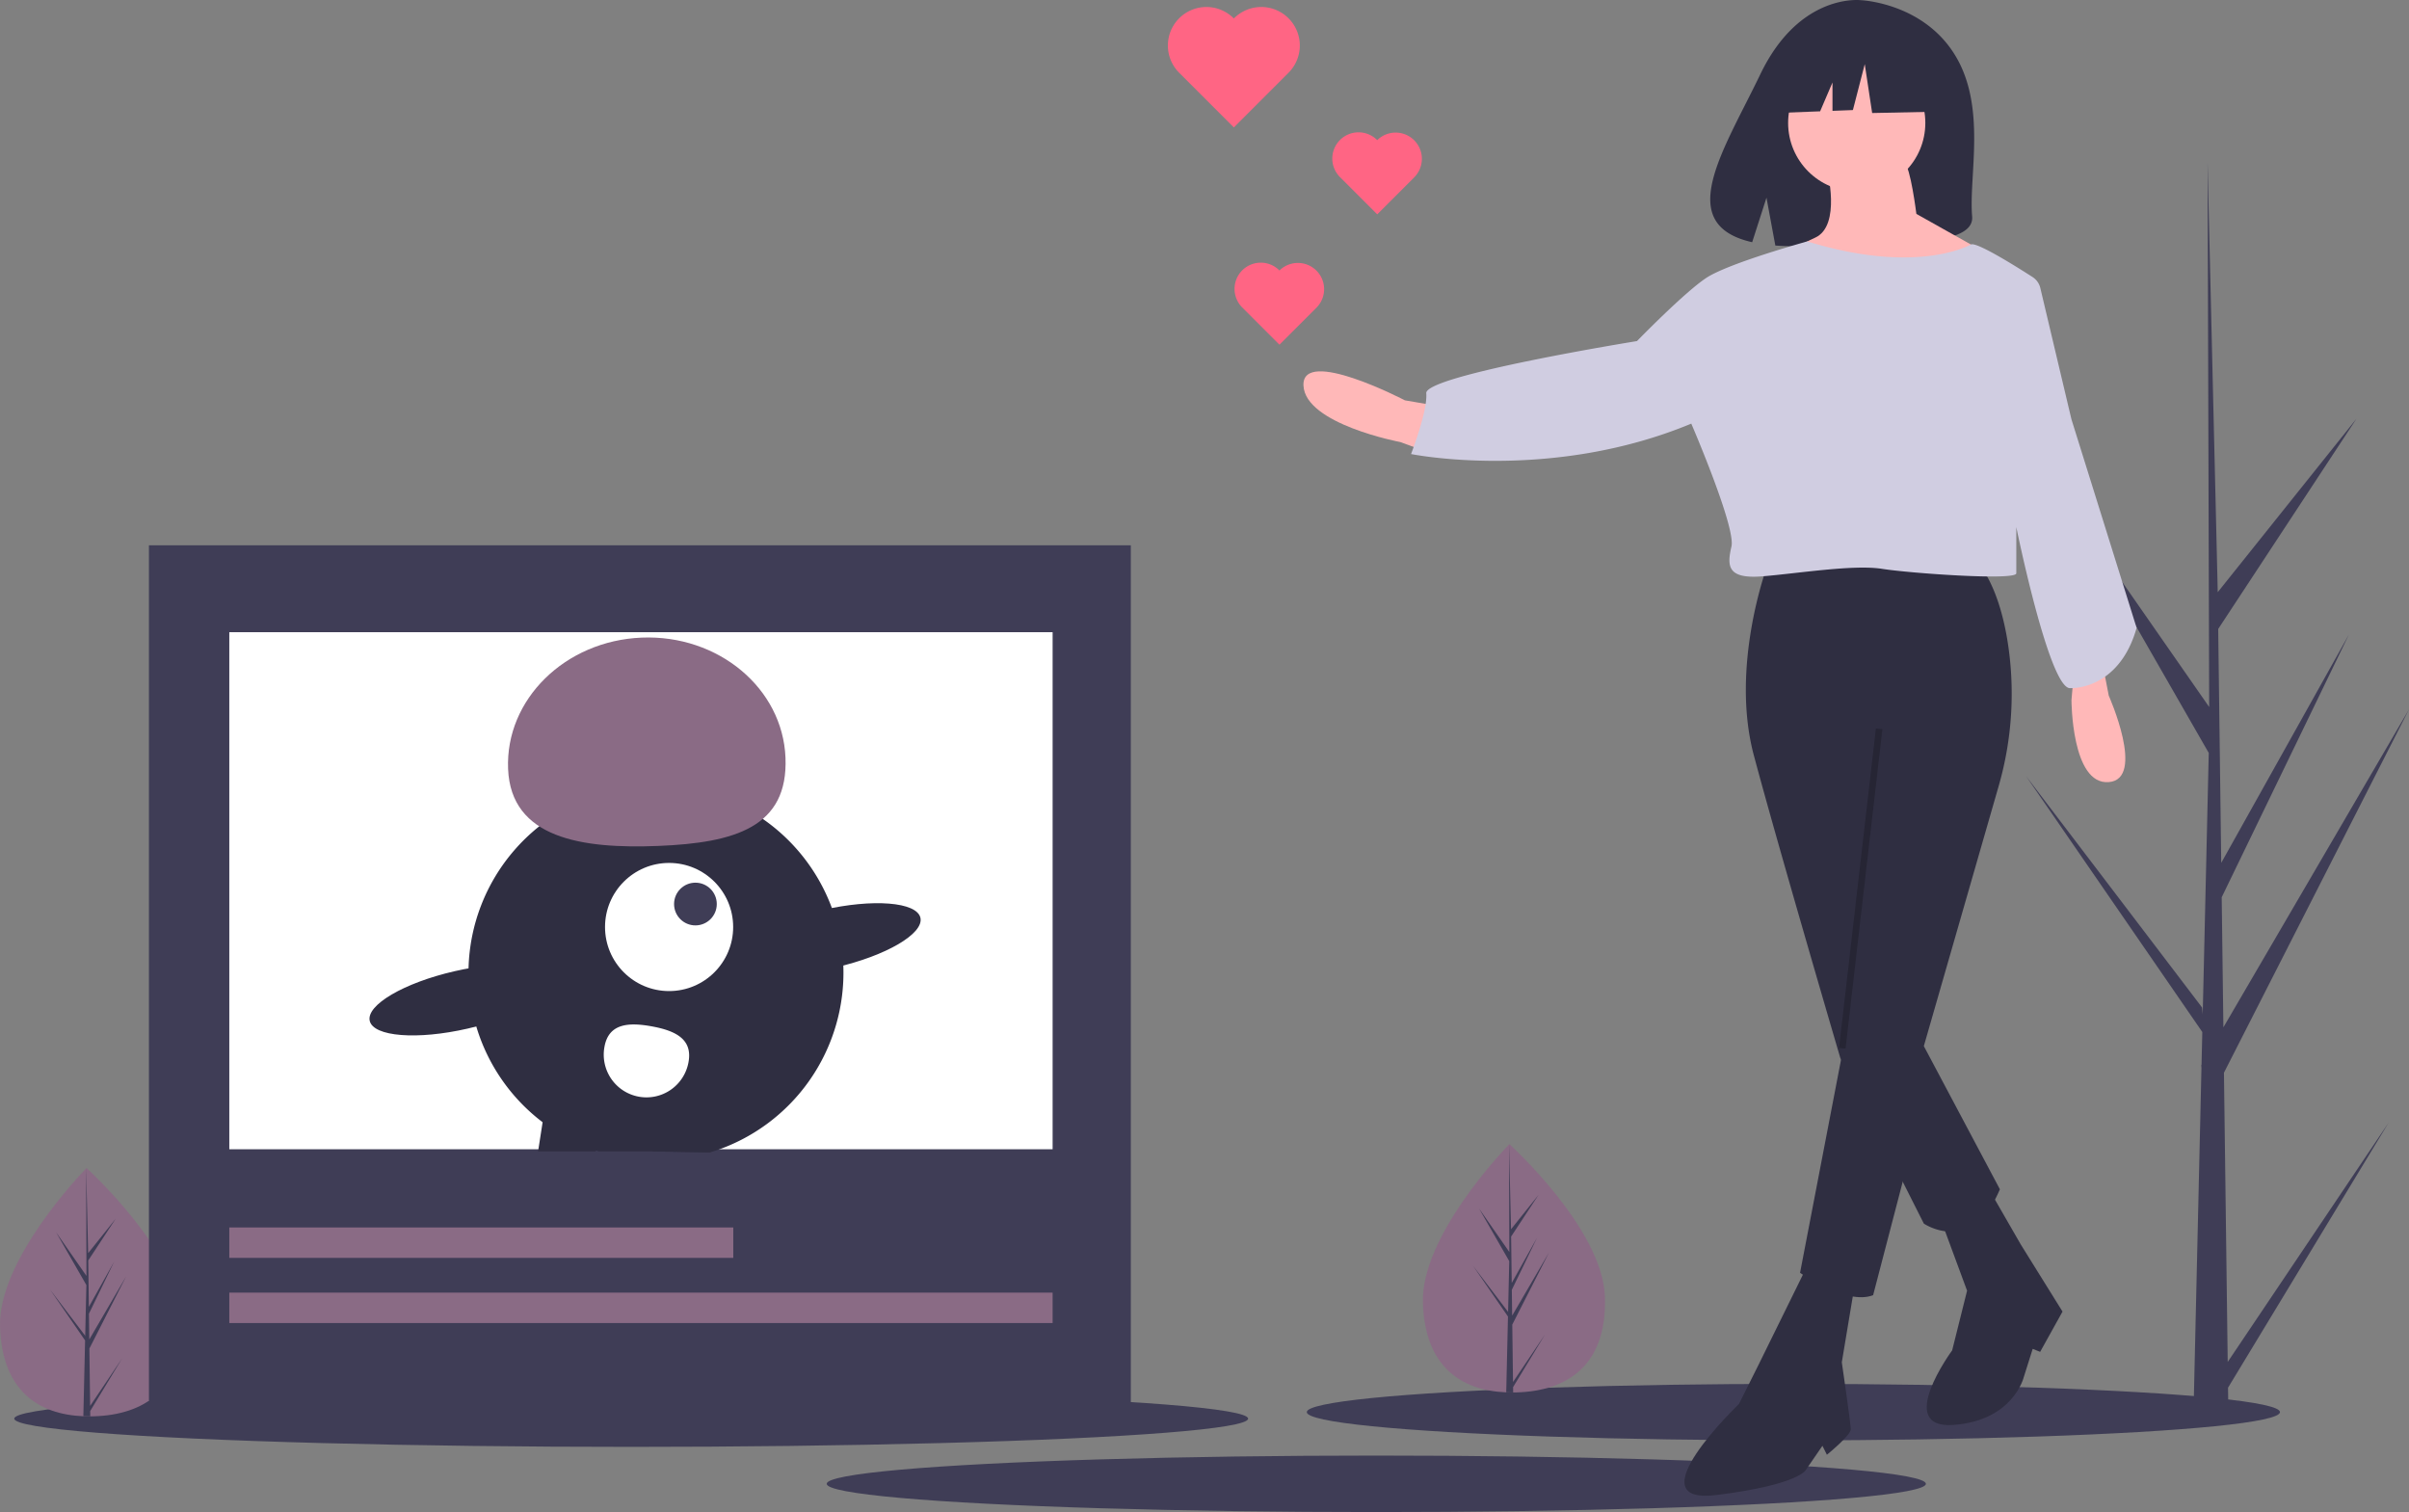<svg id="a82e93cf-5769-44b9-87d7-e6c1d0b8b4f4" data-name="Layer 1" xmlns="http://www.w3.org/2000/svg" width="1108.947" height="696" viewBox="0 0 1108.947 696"><rect x="0" y="0" width="1108.947" height="696" fill="#808080" stroke="none"/><title>online_popularity</title><path d="M945.87,128.003c-14.651-24.756-43.638-25.91-43.638-25.91s-28.246-3.612-46.365,34.092c-16.889,35.143-40.198,69.075-3.753,77.302l6.583-20.489,4.077,22.015a142.601,142.601,0,0,0,15.593.267c39.03-1.26,76.2.369,75.003-13.637C951.78,183.024,959.968,151.824,945.87,128.003Z" transform="translate(-45.527 -102)" fill="#2f2e41"/><ellipse cx="825.557" cy="650" rx="224" ry="13" fill="#3f3d56"/><ellipse cx="290.557" cy="653" rx="284" ry="13" fill="#3f3d56"/><ellipse cx="633.557" cy="683" rx="253" ry="13" fill="#3f3d56"/><path d="M784.346,699.129c.922,31.558-17.518,43.124-40.658,43.799q-.806.024-1.605.029-1.61.012-3.188-.054c-20.929-.869-37.495-11.978-38.352-41.327-.887-30.373,36.812-69.836,39.64-72.755l.005-.003c.107-.111.162-.167.162-.167S783.424,667.574,784.346,699.129Z" transform="translate(-45.527 -102)" fill="#8a6b85"/><path d="M742.021,738.146l14.7-21.86-14.67,24.212.031,2.46q-1.61.012-3.188-.054l.729-31.619-.02-.244.027-.047.07-2.988L723.602,684.633l16.079,21.136.057.632.551-23.89L726.384,658.279l13.944,20.035-.146-49.493 0-.165.005.162.923,39.007,12.672-15.845L741.152,671.186l.277,21.369,11.661-20.855-11.618,23.997.154,11.882L758.584,678.528l-16.907,33.196Z" transform="translate(-45.527 -102)" fill="#3f3d56"/><path d="M129.346,710.129c.922,31.558-17.518,43.124-40.658,43.799q-.806.024-1.605.029-1.61.012-3.188-.054c-20.929-.869-37.495-11.978-38.352-41.327-.887-30.373,36.812-69.836,39.64-72.755l.005-.003c.107-.111.162-.167.162-.167S128.424,678.574,129.346,710.129Z" transform="translate(-45.527 -102)" fill="#8a6b85"/><path d="M87.021,749.146l14.7-21.86L87.051,751.498l.031,2.46q-1.61.012-3.188-.054l.729-31.619-.02-.244.027-.047.07-2.988L68.602,695.633l16.079,21.136.057.632.551-23.89L71.384,669.279l13.944,20.035-.146-49.493 0-.165.005.162.923,39.007,12.672-15.845L86.152,682.186l.277,21.369,11.661-20.855L86.471,706.697l.154,11.882L103.584,689.528,86.677,722.724Z" transform="translate(-45.527 -102)" fill="#3f3d56"/><path d="M1071.021,728.902l74.068-110.146-73.916,121.996.155,12.394q-8.111.062-16.064-.27l3.674-159.32-.101-1.229.136-.237.352-15.055L978.21,459.268l81.017,106.499.288,3.182,2.775-120.372L992.229,326.48l70.259,100.951-.733-249.38.002-.83.024.816,4.651,196.545,63.851-79.837-63.642,96.769,1.394,107.67,58.756-105.082-58.54,120.911.776,59.87,85.447-146.378-85.188,167.264Z" transform="translate(-45.527 -102)" fill="#3f3d56"/><path d="M859.053,362.469s-17.162,45.995-6.178,87.185,39.817,139.359,39.817,139.359l38.444,76.201s21.968,15.103,35.011-15.789l-35.011-65.904L965.406,464.446a153.617,153.617,0,0,0,4.051-68.597c-1.954-11.306-5.284-22.618-10.862-31.32C958.595,364.529,869.35,350.799,859.053,362.469Z" transform="translate(-45.527 -102)" fill="#2f2e41"/><path d="M894.751,580.776l-20.595,107.094s21.281,15.103,33.638,10.297l20.595-78.947Z" transform="translate(-45.527 -102)" fill="#2f2e41"/><path d="M876.902,685.811l-21.968,44.622-8.925,17.849s-48.741,46.682-10.297,41.876,41.19-11.671,41.19-11.671l7.551-10.984,2.059,4.119s10.984-8.924,10.984-11.67-4.119-30.892-4.119-30.892l5.492-32.952Z" transform="translate(-45.527 -102)" fill="#2f2e41"/><path d="M939.373,664.529l11.67,31.579-6.865,27.46s-26.773,36.384.686,34.325,32.265-21.968,32.265-21.968l4.119-13.043,3.433,1.373,10.297-18.535-19.222-30.892-13.043-22.654Z" transform="translate(-45.527 -102)" fill="#2f2e41"/><path d="M1012.142,400.913l4.119,21.281s17.162,38.444,0,39.817-17.162-37.757-17.162-37.757l1.373-15.789Z" transform="translate(-45.527 -102)" fill="#ffb8b8"/><path d="M716.261,290.387l-24.027-4.119s-47.368-24.714-46.682-6.865,44.622,26.087,44.622,26.087l13.043,4.805Z" transform="translate(-45.527 -102)" fill="#ffb8b8"/><circle cx="854.716" cy="56.579" r="31.579" fill="#ffb8b8"/><path d="M886.513,179.86s6.865,26.087-5.492,31.579-13.73,9.611-13.73,9.611,82.38,26.087,88.558-4.806l-28.146-15.789s-2.746-21.968-5.492-23.341S886.513,179.86,886.513,179.86Z" transform="translate(-45.527 -102)" fill="#ffb8b8"/><path d="M984.757,234.561a8.238,8.238,0,0,0-3.557-5.031c-7.169-4.618-25.826-16.343-28.37-14.979-3.16,1.694-27.393,13.294-75.345-1.431,0,0-36.281,9.989-46.579,16.854S799.084,259,799.084,259s-97.686,15.762-97,24-7,28-7,28,64,13,129-14c0,0,20.552,47.62,18.493,56.545s-2.059,15.103,14.416,13.73,41.876-5.492,54.92-3.433,61.785,5.492,61.785,2.059V344.62s15.103,74.142,24.714,74.142,24.494-5.794,30.672-27.762l-30-96Z" transform="translate(-45.527 -102)" fill="#d0cde1"/><rect x="828.094" y="509.5" width="147.98" height="3" transform="translate(245.567 1246.596) rotate(-83.421)" opacity="0.2"/><polygon points="893.866 24.746 865.229 9.745 825.682 15.882 817.5 52.02 837.867 51.236 843.557 37.96 843.557 51.017 852.956 50.656 858.41 29.519 861.82 52.02 895.23 51.338 893.866 24.746" fill="#2f2e41"/><path d="M634.51,226.505a12.077,12.077,0,1,0-17.079,17.079l17.079,17.079,17.079-17.079a12.077,12.077,0,0,0-17.079-17.079Z" transform="translate(-45.527 -102)" fill="#ff6584"/><path d="M679.51,166.505a12.077,12.077,0,1,0-17.079,17.079l17.079,17.079,17.079-17.079a12.077,12.077,0,0,0-17.079-17.079Z" transform="translate(-45.527 -102)" fill="#ff6584"/><path d="M613.51,110.505a17.734,17.734,0,1,0-25.079,25.079l25.079,25.079,25.079-25.079a17.734,17.734,0,1,0-25.079-25.079Z" transform="translate(-45.527 -102)" fill="#ff6584"/><rect x="68.557" y="251" width="452" height="400" fill="#3f3d56"/><rect x="105.557" y="291" width="379" height="238" fill="#fff"/><path d="M372.504,632.42c.45-.14.89-.28,1.34-.42a86.429,86.429,0,0,0,59.89-85.57,85.273,85.273,0,0,0-5.26-26.47,86.325,86.325,0,0,0-167.26,27.77,86.24,86.24,0,0,0,58.61,83.82c.45.16.91.31,1.36.45h24.75Z" transform="translate(-45.527 -102)" fill="#2f2e41"/><polygon points="277.007 512.11 274.297 529.55 274.227 530 247.697 530 249.787 516.56 251.207 507.44 277.007 512.11" fill="#2f2e41"/><polygon points="326.977 530.42 327.047 530 328.597 521.45 302.797 516.78 300.407 530 326.977 530.42" fill="#2f2e41"/><circle cx="308.007" cy="426.7" r="29.492" fill="#fff"/><circle cx="320.128" cy="416.129" r="9.831" fill="#3f3d56"/><path d="M279.42,455.931c-1.298-31.947,26.236-59.006,61.498-60.438s64.899,23.304,66.197,55.251-23.214,39.205-58.476,40.638S280.718,487.878,279.42,455.931Z" transform="translate(-45.527 -102)" fill="#8a6b85"/><ellipse cx="427.171" cy="534.087" rx="43.146" ry="13.545" transform="translate(-154.055 6.94) rotate(-12.91)" fill="#2f2e41"/><ellipse cx="257.783" cy="562.256" rx="43.146" ry="13.545" transform="translate(-164.631 -30.193) rotate(-12.91)" fill="#2f2e41"/><path d="M323.792,583.815a19.662,19.662,0,1,0,38.694,7.005c1.934-10.685-6.327-14.466-17.012-16.4S325.727,573.129,323.792,583.815Z" transform="translate(-45.527 -102)" fill="#fff"/><rect x="105.557" y="565" width="232" height="14" fill="#8a6b85"/><rect x="105.557" y="595" width="379" height="14" fill="#8a6b85"/></svg>